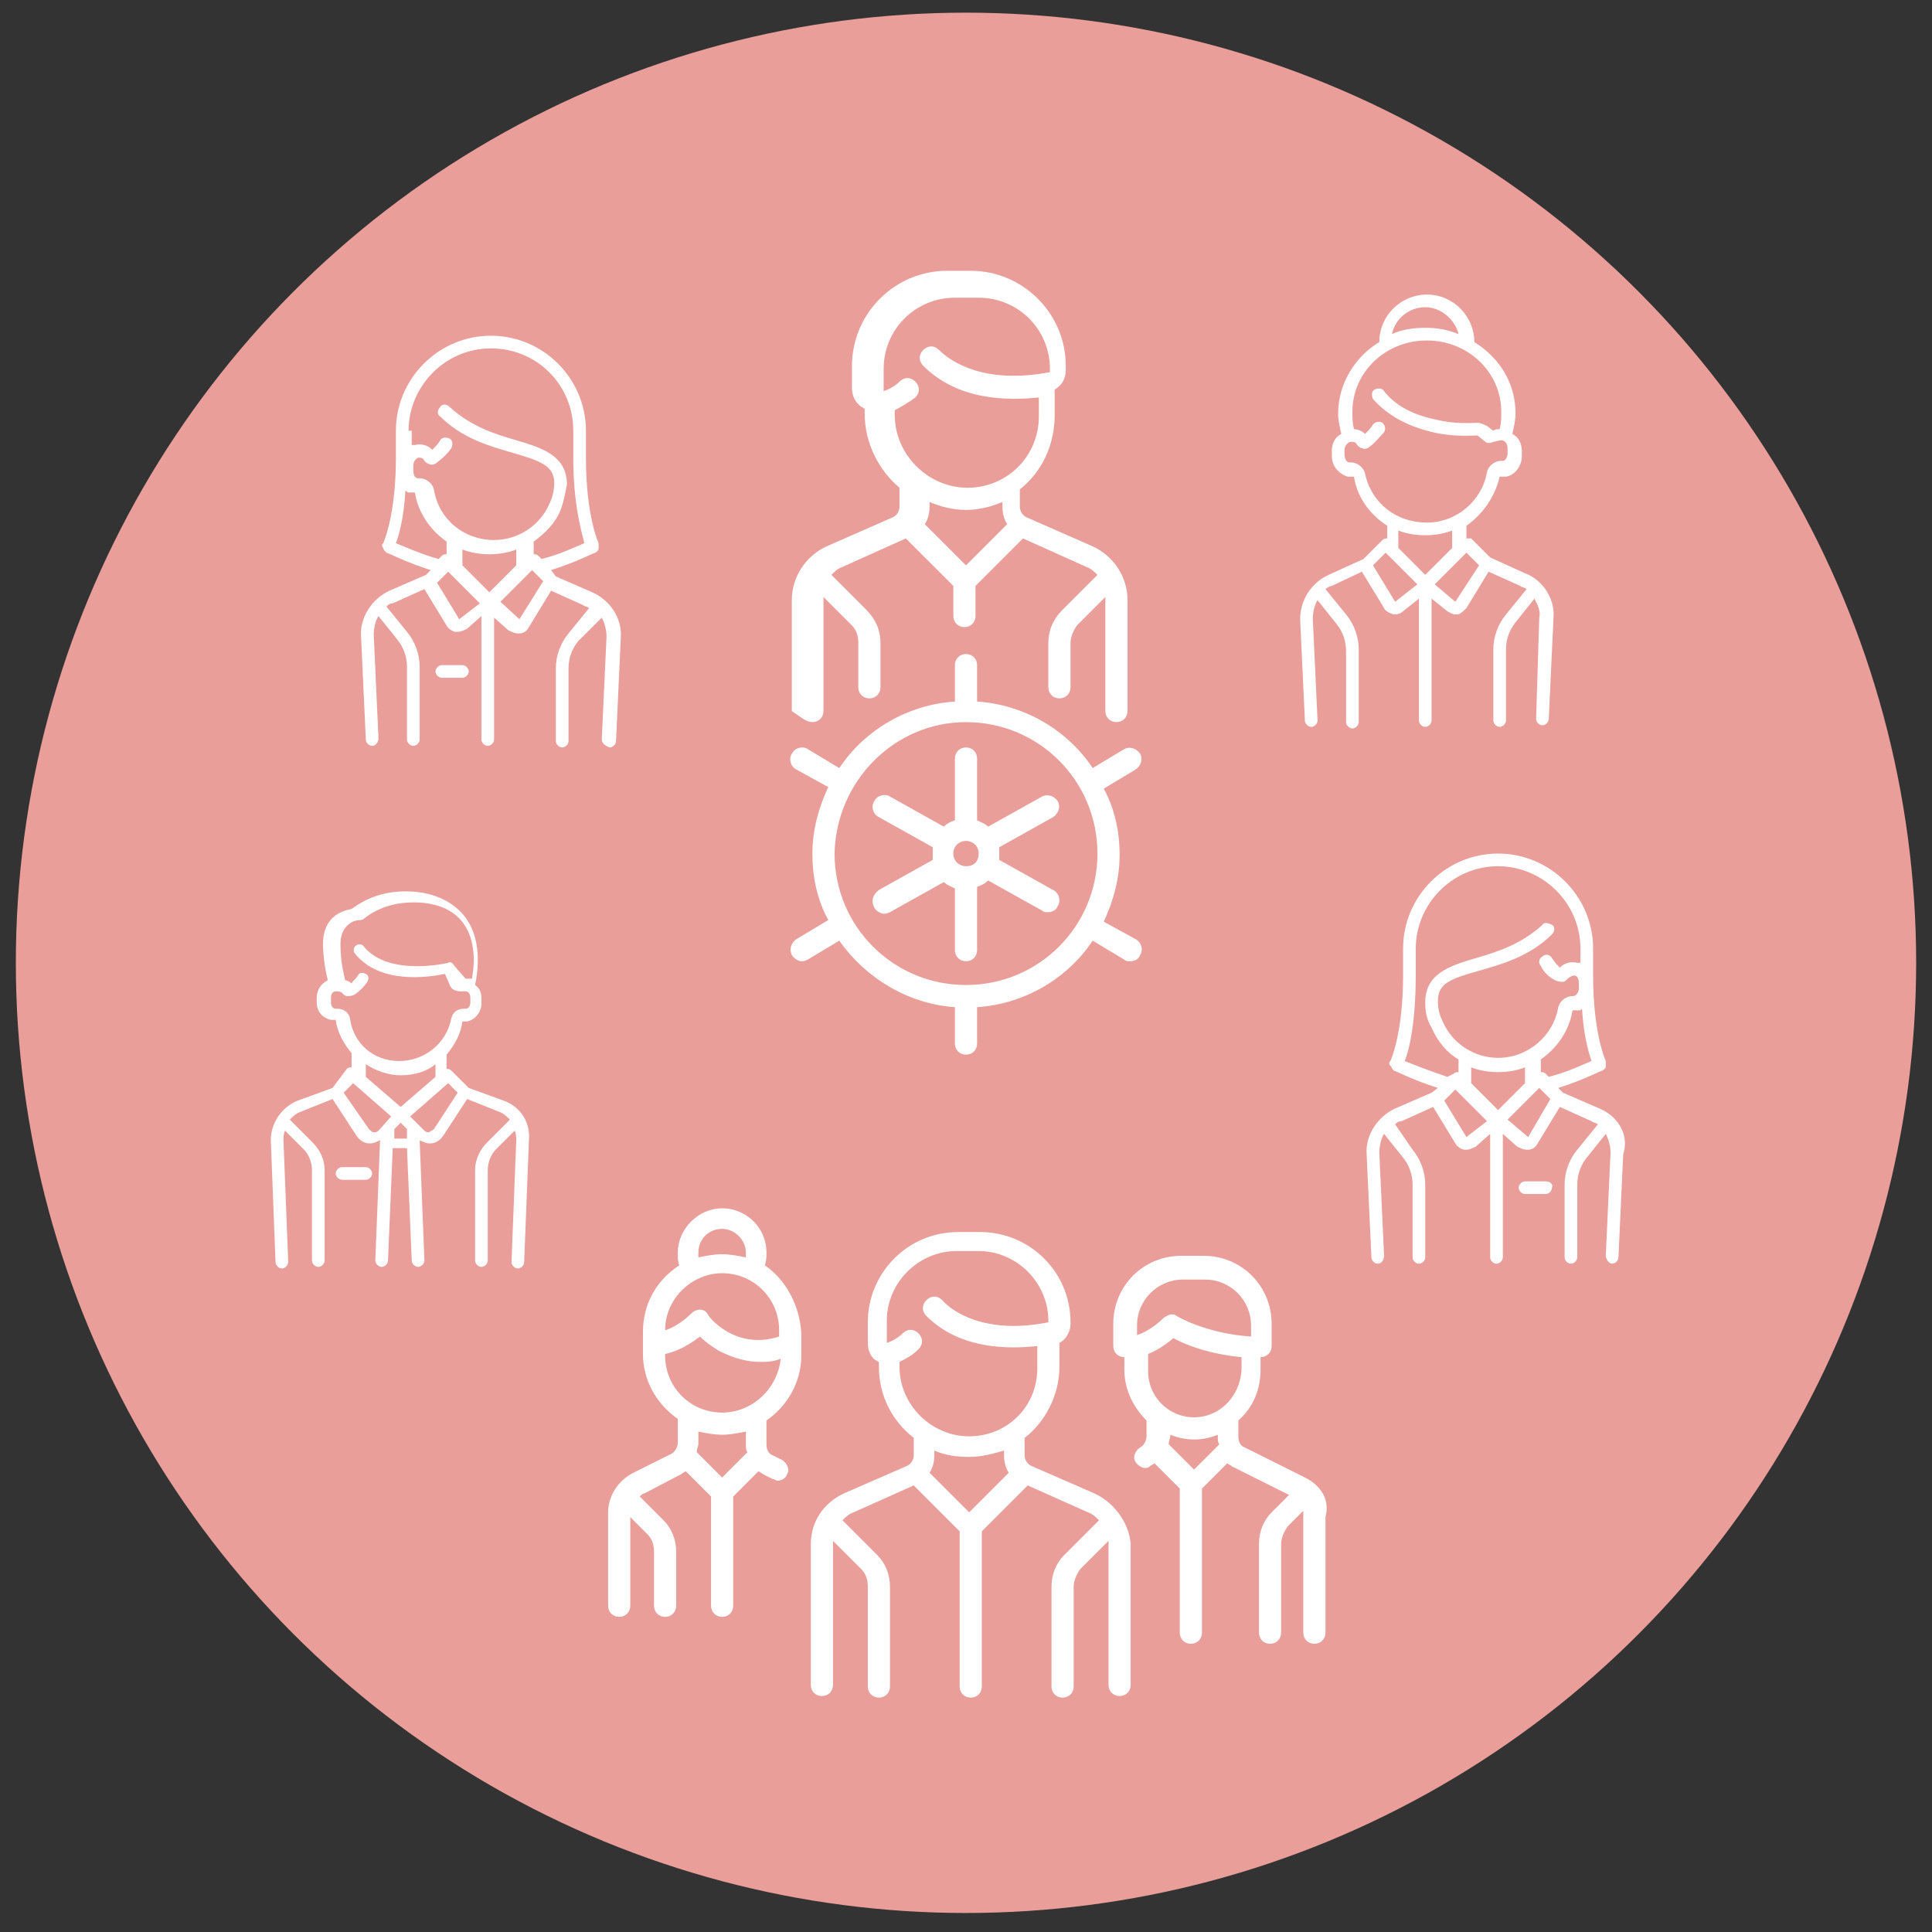 <?xml version="1.0" encoding="utf-8"?>
<!-- Generator: Adobe Illustrator 20.1.0, SVG Export Plug-In . SVG Version: 6.00 Build 0)  -->
<svg version="1.1" id="Layer_1" xmlns="http://www.w3.org/2000/svg" xmlns:xlink="http://www.w3.org/1999/xlink" x="0px" y="0px"
	 viewBox="0 0 122 122" style="enable-background:new 0 0 122 122;" xml:space="preserve">
<rect x="0" y="0" width="122" height="122" fill="#333333" stroke="none"/>
<style type="text/css">
	.st0{fill:#E99E99;}
	.st1{fill:#FFFFFF;}
</style>
<circle class="st0" cx="61" cy="60.8" r="60"/>
<path class="st1" d="M69.1,94.3l-3.9-1.7c-0.3-0.1-0.5-0.4-0.5-0.7v-1.1c1.3-1,2.2-2.7,2.2-4.5v-1.5c0.4-0.2,0.7-0.7,0.7-1.2v-0.1
	c0-3.2-2.6-5.7-5.7-5.7h-1.4c-3.2,0-5.7,2.6-5.7,5.7v1.3c0,0.5,0.2,0.9,0.5,1.1c0.1,0,0.1,0.1,0.2,0.1v0.3c0,1.8,0.8,3.4,2.2,4.5
	v1.1c0,0.3-0.2,0.6-0.5,0.7l-3.9,1.7c-1.3,0.6-2.1,1.8-2.1,3.2v8.9c0,0.4,0.3,0.7,0.7,0.7s0.7-0.3,0.7-0.7v-8.9c0-0.1,0-0.2,0-0.2
	l1.8,1.8c0.3,0.3,0.4,0.7,0.4,1.1v6.3c0,0.4,0.3,0.7,0.7,0.7s0.7-0.3,0.7-0.7v-6.3c0-0.8-0.3-1.5-0.8-2l-2.2-2.2
	c0.2-0.2,0.4-0.4,0.7-0.5l3.8-1.7l2.9,2.9v9.8c0,0.4,0.3,0.7,0.7,0.7s0.7-0.3,0.7-0.7v-9.8l2.9-2.9l3.8,1.7c0.3,0.1,0.5,0.3,0.7,0.5
	l-2.2,2.2c-0.5,0.5-0.8,1.2-0.8,2v6.3c0,0.4,0.3,0.7,0.7,0.7s0.7-0.3,0.7-0.7v-6.3c0-0.4,0.2-0.8,0.4-1.1l1.8-1.8c0,0.1,0,0.2,0,0.2
	v8.9c0,0.4,0.3,0.7,0.7,0.7c0.4,0,0.7-0.3,0.7-0.7v-8.9C71.3,96.2,70.4,94.9,69.1,94.3z M61.2,95.5L58.7,93c0.2-0.3,0.3-0.7,0.3-1.1
	v-0.3c0.7,0.3,1.4,0.4,2.2,0.4s1.5-0.2,2.2-0.4v0.3c0,0.4,0.1,0.8,0.3,1.1L61.2,95.5z M61.2,90.7c-2.4,0-4.4-2-4.4-4.4v-0.3
	c0.4-0.2,0.8-0.4,1.2-0.8c0.3-0.3,0.3-0.7,0-1c-0.3-0.3-0.7-0.3-1,0c-0.3,0.3-0.7,0.5-1,0.6c0,0,0,0,0,0c0,0,0,0,0-0.1v-1.3
	c0-2.4,2-4.4,4.4-4.4h1.4c2.4,0,4.4,2,4.4,4.4v0.1c0,0,0,0,0,0c-4,0.8-6.1-0.7-6.7-1.4c-0.3-0.3-0.7-0.3-1,0c-0.3,0.3-0.3,0.7,0,1
	c2.1,2.1,5.1,2.1,7,1.9v1.2C65.6,88.8,63.6,90.7,61.2,90.7z M48.3,79.9c0.1-0.3,0.1-0.6,0.1-0.8c0-1.6-1.3-2.8-2.8-2.8
	s-2.8,1.3-2.8,2.8c0,0.3,0,0.6,0.1,0.8c-1.4,0.9-2.3,2.4-2.3,4.2v1.4c0,1.7,0.9,3.2,2.2,4.1v1.5c0,0.3-0.2,0.6-0.4,0.7L40,93
	c-1,0.5-1.6,1.5-1.6,2.5v5.9c0,0.4,0.3,0.7,0.7,0.7s0.7-0.3,0.7-0.7v-5.6l1.1,1.1c0.3,0.3,0.4,0.7,0.4,1.1v3.4
	c0,0.4,0.3,0.7,0.7,0.7c0.4,0,0.7-0.3,0.7-0.7V98c0-0.8-0.3-1.5-0.8-2l-1.5-1.5c0,0,0,0,0,0c0.1-0.1,0.2-0.2,0.3-0.2l2.3-1.2
	c0.1-0.1,0.2-0.1,0.3-0.2l1.6,1.6v6.9c0,0.4,0.3,0.7,0.7,0.7s0.7-0.3,0.7-0.7v-6.9l1.6-1.6c0.1,0.1,0.2,0.1,0.3,0.2l0.6,0.3
	c0.1,0,0.2,0.1,0.3,0.1c0.2,0,0.5-0.1,0.6-0.4c0.2-0.3,0-0.7-0.3-0.9l-0.6-0.3c-0.3-0.1-0.4-0.4-0.4-0.7v-1.5
	c1.3-0.9,2.2-2.4,2.2-4.1v-1.4C50.5,82.4,49.6,80.8,48.3,79.9z M45.6,77.6c0.8,0,1.5,0.7,1.5,1.5c0,0.1,0,0.2,0,0.3
	c-0.5-0.1-1-0.2-1.5-0.2c-0.5,0-1,0.1-1.5,0.2c0-0.1,0-0.2,0-0.3C44.1,78.3,44.7,77.6,45.6,77.6z M45.6,93.3L44,91.7
	c0-0.2,0.1-0.4,0.1-0.5v-0.8c0.5,0.1,1,0.2,1.5,0.2s1-0.1,1.5-0.2v0.8c0,0.2,0,0.4,0.1,0.5L45.6,93.3z M45.6,89.2
	c-2,0-3.6-1.6-3.6-3.6v-0.1c0.5-0.1,1.3-0.4,2.2-1.1c0.3,0.3,0.7,0.6,1.2,0.9c0.6,0.3,1.5,0.7,2.6,0.7c0.4,0,0.8,0,1.3-0.2
	C49.1,87.7,47.5,89.2,45.6,89.2z M49.2,84.4c-2.8,0.9-4.5-1.3-4.5-1.4c-0.1-0.2-0.3-0.3-0.5-0.3c-0.2,0-0.4,0.1-0.5,0.2
	c-0.6,0.6-1.3,1-1.7,1.1c0-2,1.7-3.6,3.6-3.6c2,0,3.6,1.6,3.6,3.6V84.4z M82.4,93.3l-3.8-1.9c-0.3-0.1-0.4-0.4-0.4-0.7v-1
	c0.9-0.8,1.4-1.9,1.4-3.2v-0.8c0,0,0,0,0,0c0.4,0,0.7-0.3,0.7-0.7v-1.4c0-2.4-1.9-4.3-4.3-4.3h-1.4c-2.4,0-4.3,1.9-4.3,4.3v1.4
	c0,0.4,0.3,0.7,0.7,0.7c0,0,0,0,0,0v0.8c0,1.3,0.6,2.4,1.4,3.2v1c0,0.3-0.2,0.6-0.4,0.7c-0.3,0.2-0.5,0.6-0.3,0.9
	c0.1,0.2,0.4,0.4,0.6,0.4c0.1,0,0.2,0,0.3-0.1c0.1-0.1,0.2-0.1,0.3-0.2l1.6,1.6v9.1c0,0.4,0.3,0.7,0.7,0.7c0.4,0,0.7-0.3,0.7-0.7V94
	l1.6-1.6c0.1,0.1,0.2,0.1,0.3,0.2l3.6,1.8l-1.1,1.1c-0.5,0.5-0.8,1.2-0.8,2v5.6c0,0.4,0.3,0.7,0.7,0.7s0.7-0.3,0.7-0.7v-5.6
	c0-0.4,0.2-0.8,0.4-1.1l1-1c0,0.1,0,0.2,0,0.4v7.3c0,0.4,0.3,0.7,0.7,0.7s0.7-0.3,0.7-0.7v-7.3C84,94.7,83.4,93.8,82.4,93.3z
	 M71.8,83.7L71.8,83.7c0-1.6,1.3-2.9,2.9-2.9h1.4c1.6,0,2.9,1.3,2.9,2.9v0.7c-2.9-0.2-4.7-1.3-4.7-1.3C74.2,83,74.1,83,74,83
	c-0.2,0-0.3,0.1-0.5,0.2c-0.6,0.6-1.3,1-1.7,1.1V83.7z M75.4,92.8l-1.6-1.6c0-0.2,0.1-0.4,0.1-0.5v-0.1c0.5,0.2,1,0.3,1.5,0.3
	c0.5,0,1-0.1,1.5-0.3v0.1c0,0.2,0,0.4,0.1,0.5L75.4,92.8z M75.4,89.5c-1.6,0-2.9-1.3-2.9-2.9v-1.1c0.5-0.2,1-0.5,1.6-1
	c0.7,0.4,2.2,1,4.3,1.2v0.8C78.3,88.2,77,89.5,75.4,89.5z M31.8,69.5l-2.2-0.8l-1.1-1.1c-0.1-0.1-0.2-0.1-0.3-0.1v-0.9
	c0.5-0.6,0.9-1.3,1-2.1c0,0,0,0,0,0c0.1,0,0.2,0,0.3,0c0.5-0.1,0.9-0.6,0.9-1.1V63c0-0.3-0.1-0.6-0.4-0.8c0.4-1.9,0.1-3.5-0.8-4.5
	c-0.9-1-2.3-1.5-4-1.4c-1.7,0.1-2.7,0.9-3,1.1c-0.5,0.1-1.8,0.4-1.8,2.2c0,1,0.2,1.9,0.3,2.3c-0.4,0.2-0.7,0.6-0.7,1.1v0.3
	c0,0.6,0.4,1,0.9,1.1c0.1,0,0.2,0,0.3,0c0,0,0,0,0,0c0.1,0.8,0.5,1.5,1,2.1v0.9c-0.1,0-0.2,0-0.3,0.1L21,68.7l-2.2,0.8
	c-1,0.4-1.7,1.4-1.7,2.5l0.3,7.7c0,0.2,0.2,0.4,0.4,0.4c0,0,0,0,0,0c0.2,0,0.4-0.2,0.4-0.4L17.9,72c0-0.2,0-0.4,0.1-0.6l1.2,1.2
	c0.3,0.3,0.5,0.8,0.5,1.3v5.7c0,0.2,0.2,0.4,0.4,0.4s0.4-0.2,0.4-0.4v-5.7c0-0.7-0.3-1.3-0.8-1.8l-1.4-1.4c0.2-0.2,0.4-0.4,0.7-0.5
	l2-0.8l1.5,2.3c0.2,0.3,0.5,0.5,0.8,0.5c0,0,0.1,0,0.1,0c0.2,0,0.4-0.1,0.6-0.2l-0.3,7.6c0,0.2,0.2,0.4,0.4,0.4c0,0,0,0,0,0
	c0.2,0,0.4-0.2,0.4-0.4l0.3-7.1h0.9l0.3,7.1c0,0.2,0.2,0.4,0.4,0.4c0,0,0,0,0,0c0.2,0,0.4-0.2,0.4-0.4l-0.3-7.6
	c0.2,0.1,0.4,0.2,0.6,0.2c0,0,0.1,0,0.1,0c0.3,0,0.6-0.2,0.8-0.5l1.5-2.3l2,0.8c0.3,0.1,0.5,0.3,0.7,0.5l-1.4,1.4
	c-0.5,0.5-0.8,1.1-0.8,1.8v5.7c0,0.2,0.2,0.4,0.4,0.4s0.4-0.2,0.4-0.4v-5.7c0-0.5,0.2-1,0.5-1.3l1.2-1.2c0.1,0.2,0.1,0.4,0.1,0.6
	l-0.3,7.7c0,0.2,0.2,0.4,0.4,0.4c0,0,0,0,0,0c0.2,0,0.4-0.2,0.4-0.4l0.3-7.7C33.5,70.9,32.9,69.9,31.8,69.5z M22.1,64.3
	c-0.1-0.4-0.4-0.6-0.8-0.6c0,0-0.1,0-0.1,0c-0.2,0-0.3-0.2-0.3-0.4V63c0-0.2,0.1-0.4,0.3-0.4c0.1,0,0.3,0,0.4,0.1
	c0.1,0.1,0.2,0.2,0.3,0.2c0.2,0,0.3,0,0.5-0.1c0.3-0.2,0.6-0.5,0.8-0.8c0.1-0.2,0.1-0.4-0.1-0.5c-0.2-0.1-0.4-0.1-0.5,0.1
	c-0.1,0.2-0.3,0.3-0.4,0.5c-0.1-0.1-0.3-0.2-0.4-0.2c-0.1-0.4-0.3-1.2-0.3-2.3c0-0.6,0.2-1,0.6-1.3c0.3-0.2,0.6-0.2,0.6-0.2
	c0.1,0,0.2,0,0.3-0.1c0,0,1-0.9,2.7-1c1.5-0.1,2.7,0.3,3.4,1.1c0.7,0.8,1,2.1,0.7,3.7c-0.1,0-0.2,0-0.4,0L28.7,61
	c-0.1-0.2-0.3-0.3-0.4-0.2c0,0-3.7,0.9-5.3-1c-0.1-0.2-0.4-0.2-0.5-0.1c-0.2,0.1-0.2,0.4-0.1,0.5c1.6,2,4.7,1.5,5.7,1.3l0.3,0.7
	c0.1,0.3,0.4,0.4,0.7,0.4c0.1,0,0.2,0,0.3,0c0.2,0,0.3,0.2,0.3,0.4v0.3c0,0.2-0.1,0.4-0.3,0.4c0,0-0.1,0-0.1,0
	c-0.4,0-0.7,0.2-0.8,0.6c-0.3,1.6-1.7,2.7-3.3,2.7S22.3,65.9,22.1,64.3z M23.9,71.4c-0.1,0.1-0.2,0.1-0.3,0.1
	c-0.1,0-0.2-0.1-0.3-0.2L21.7,69l0.6-0.6l2.4,2.1L23.9,71.4z M24.9,71.9l0-0.6l0.4-0.4l0.4,0.4l0,0.6H24.9z M25.3,69.9L23.1,68v-0.8
	c0.6,0.4,1.4,0.7,2.2,0.7c0.8,0,1.6-0.2,2.2-0.7V68L25.3,69.9z M27.4,71.3c-0.1,0.1-0.2,0.1-0.3,0.2c-0.1,0-0.2,0-0.3-0.1l-0.9-0.9
	l2.4-2.1l0.6,0.6L27.4,71.3z M23.1,73.7h-1.5c-0.2,0-0.4,0.2-0.4,0.4s0.2,0.4,0.4,0.4h1.5c0.2,0,0.4-0.2,0.4-0.4
	S23.3,73.7,23.1,73.7z M86,36.1l1.4,2.3c0.1,0.2,0.3,0.3,0.6,0.4c0,0,0.1,0,0.1,0c0.2,0,0.4-0.1,0.5-0.2l1-0.8v7.7
	c0,0.2,0.2,0.4,0.4,0.4c0.2,0,0.4-0.2,0.4-0.4v-7.7l1,0.8c0.2,0.1,0.3,0.2,0.5,0.2c0,0,0.1,0,0.1,0c0.2,0,0.4-0.2,0.6-0.4l1.4-2.3
	l2,0.9c0.1,0.1,0.3,0.1,0.4,0.2l-1.3,1.6c-0.5,0.6-0.8,1.4-0.8,2.2v4.5c0,0.2,0.2,0.4,0.4,0.4s0.4-0.2,0.4-0.4V41
	c0-0.6,0.2-1.2,0.6-1.7l1.2-1.5c0.2,0.4,0.4,0.8,0.3,1.2L97,45.4c0,0.2,0.2,0.4,0.4,0.4c0,0,0,0,0,0c0.2,0,0.4-0.2,0.4-0.4l0.3-6.4
	c0.1-1.2-0.7-2.4-1.8-2.8l-2.2-1l-1.2-1.2C92.8,34,92.7,34,92.6,34c0,0,0,0,0,0v-0.8c1-0.7,1.8-1.8,2.1-3.1c0,0,0,0,0,0
	c0.1,0,0.2,0,0.4,0c0.6-0.1,1-0.7,1-1.3v-0.3c0-0.5-0.2-0.9-0.6-1.1c0.1-0.4,0.2-0.9,0.2-1.3c0-1.9-1-3.5-2.6-4.5c0,0,0,0,0,0
	c0-1.6-1.3-3-3-3c-1.6,0-3,1.3-3,3c0,0,0,0,0,0c-1.5,0.9-2.6,2.6-2.6,4.5c0,0.4,0.1,0.9,0.2,1.3c-0.4,0.2-0.6,0.6-0.6,1.1v0.3
	c0,0.6,0.4,1.1,1,1.3c0.1,0,0.2,0,0.4,0c0,0,0,0,0,0c0.2,1.3,1,2.4,2.1,3.1V34c0,0,0,0,0,0c-0.1,0-0.2,0-0.3,0.1l-1.2,1.2l-2.2,1
	c-1.1,0.5-1.8,1.6-1.8,2.8l0.3,6.4c0,0.2,0.2,0.4,0.4,0.4c0,0,0,0,0,0c0.2,0,0.4-0.2,0.4-0.4l-0.3-6.4c0-0.4,0.1-0.9,0.3-1.2
	l1.2,1.5c0.4,0.5,0.6,1.1,0.6,1.7v4.5c0,0.2,0.2,0.4,0.4,0.4c0.2,0,0.4-0.2,0.4-0.4V41c0-0.8-0.3-1.6-0.8-2.2l-1.3-1.6
	c0.1-0.1,0.3-0.2,0.4-0.2L86,36.1z M90,36.3l-1.7-1.7v-1.1c0.5,0.2,1.1,0.3,1.7,0.3s1.2-0.1,1.7-0.3v1.1L90,36.3z M92.6,34.9
	l0.8,0.8L91.9,38c0,0,0,0,0,0c0,0,0,0,0,0l-1.3-1.1L92.6,34.9z M90,19.4c1,0,1.9,0.8,2.1,1.7c-0.7-0.3-1.4-0.4-2.1-0.4
	s-1.5,0.1-2.1,0.4C88.1,20.1,89,19.4,90,19.4z M86.2,29.9c-0.1-0.4-0.5-0.7-0.9-0.7c0,0-0.1,0-0.1,0c-0.2,0-0.3-0.3-0.3-0.5v-0.3
	c0-0.2,0.2-0.5,0.4-0.5c0.2,0,0.3,0,0.4,0.2c0.1,0.1,0.2,0.2,0.3,0.2c0.2,0.1,0.4,0,0.5-0.1c0.3-0.2,0.6-0.6,0.9-0.9
	c0.1-0.2,0.1-0.4-0.1-0.6c-0.2-0.1-0.4-0.1-0.6,0.1c-0.1,0.2-0.3,0.4-0.5,0.6c-0.2-0.2-0.5-0.3-0.7-0.3c-0.1-0.4-0.1-0.7-0.1-1.1
	c0-2.5,2.1-4.5,4.7-4.5s4.7,2,4.7,4.5c0,0.4,0,0.7-0.1,1.1c-0.1,0-0.3,0-0.4,0.1l-0.4-0.3c-0.2-0.1-0.4-0.2-0.6-0.2
	c-0.4,0-1.4,0.1-2.6-0.2c-1.5-0.3-2.6-0.9-3.3-1.8c-0.1-0.2-0.4-0.2-0.6-0.1c-0.2,0.1-0.2,0.4-0.1,0.6c0.9,1,2.1,1.7,3.8,2.1
	c1.3,0.3,2.4,0.2,2.8,0.2c0,0,0,0,0,0l0.5,0.4c0.1,0.1,0.3,0.1,0.5,0c0.1,0,0.4-0.1,0.5-0.1c0.2,0,0.4,0.2,0.4,0.5v0.3
	c0,0.2-0.1,0.5-0.3,0.5c0,0-0.1,0-0.1,0c-0.4,0-0.8,0.3-0.9,0.7c-0.3,1.8-1.9,3.2-3.8,3.2S86.6,31.8,86.2,29.9z M87.5,34.9l2,2
	L88.1,38c0,0,0,0,0,0c0,0,0,0,0,0l-1.4-2.3L87.5,34.9z M38.5,47.2c0.2,0,0.4-0.2,0.4-0.4l0.3-6.5c0.1-1.3-0.7-2.4-1.8-2.9l-2.3-1
	L34.8,36c1.6-0.5,2.7-1.1,2.8-1.1c0.1-0.1,0.2-0.1,0.2-0.3s0-0.2,0-0.3c0,0-0.8-1.7-0.8-5.4v-1.7c0-3.3-2.7-6-6-6c-3.3,0-6,2.7-6,6
	v1.7c0,3.7-0.8,5.4-0.8,5.4c-0.1,0.1-0.1,0.2,0,0.3c0,0.1,0.1,0.2,0.2,0.3c0.1,0,1.2,0.6,2.8,1.1l-0.3,0.3l-2.3,1
	c-1.1,0.5-1.9,1.7-1.8,2.9l0.3,6.5c0,0.2,0.2,0.4,0.4,0.4c0,0,0,0,0,0c0.2,0,0.4-0.2,0.4-0.5l-0.3-6.5c0-0.4,0.1-0.9,0.3-1.2
	l1.2,1.5c0.4,0.5,0.6,1.1,0.6,1.7v4.6c0,0.2,0.2,0.4,0.4,0.4c0.2,0,0.4-0.2,0.4-0.4v-4.6c0-0.8-0.3-1.6-0.8-2.2l-1.3-1.6
	c0.1-0.1,0.2-0.2,0.4-0.2l2-0.9l1.4,2.3c0.1,0.2,0.4,0.4,0.6,0.4c0,0,0.1,0,0.1,0c0.2,0,0.4-0.1,0.6-0.2l0.9-0.8v7.8
	c0,0.2,0.2,0.4,0.4,0.4c0.2,0,0.4-0.2,0.4-0.4V39l0.9,0.8c0.2,0.1,0.4,0.2,0.6,0.2c0,0,0.1,0,0.1,0c0.3,0,0.5-0.2,0.6-0.4l1.4-2.3
	l2,0.9c0.1,0.1,0.3,0.1,0.4,0.2l-1.3,1.6c-0.5,0.6-0.8,1.4-0.8,2.2v4.6c0,0.2,0.2,0.4,0.4,0.4s0.4-0.2,0.4-0.4v-4.6
	c0-0.6,0.2-1.2,0.6-1.7L38,39c0.2,0.4,0.3,0.8,0.3,1.2L38,46.7C38,46.9,38.2,47.1,38.5,47.2C38.5,47.2,38.5,47.2,38.5,47.2z
	 M25.8,27.2c0-2.8,2.3-5.2,5.2-5.2s5.2,2.3,5.2,5.2v1.7c0,2.9,0.5,4.6,0.7,5.4c-0.5,0.2-1.5,0.7-2.7,1l-0.2-0.2
	c-0.1-0.1-0.2-0.1-0.3-0.1v-0.8c0.7-0.5,1.4-1.2,1.7-2c0.2-0.5,0.3-1.1,0.4-1.6c0-1.8-1.5-2.3-3.2-2.8c-1.4-0.4-2.9-0.9-4.2-2.1
	c-0.2-0.2-0.5-0.2-0.6,0c-0.2,0.2-0.2,0.5,0,0.6c1.4,1.4,3.2,1.9,4.6,2.3c1.7,0.5,2.6,0.8,2.6,1.9c0,0.4-0.1,0.9-0.3,1.3
	c-0.6,1.4-2,2.3-3.5,2.3c-1.9,0-3.5-1.3-3.8-3.2c-0.1-0.4-0.5-0.7-0.9-0.7c0,0-0.1,0-0.1,0c-0.2,0-0.3-0.2-0.3-0.5v-0.3
	c0-0.2,0.1-0.4,0.3-0.5c0.2,0,0.3,0,0.4,0.2c0.1,0.1,0.2,0.2,0.3,0.2c0.2,0.1,0.4,0,0.5-0.1c0.4-0.3,0.7-0.6,0.9-0.9
	c0.1-0.2,0.1-0.5-0.1-0.6c-0.2-0.1-0.5-0.1-0.6,0.1c-0.1,0.2-0.3,0.4-0.5,0.6c-0.3-0.3-0.7-0.4-1.1-0.3c-0.1,0-0.1,0-0.2,0V27.2z
	 M25,34.3c0.2-0.5,0.5-1.6,0.6-3.3c0.1,0,0.1,0.1,0.2,0.1c0.1,0,0.2,0,0.4,0c0.2,1.3,1,2.4,2,3.1v0.8c-0.1,0-0.2,0-0.3,0.1l-0.2,0.2
	C26.6,35,25.5,34.5,25,34.3z M29,39.1l-1.4-2.3l0.7-0.7l2,2L29,39.1z M30.9,37.4l-1.7-1.7v-1c0.5,0.2,1.1,0.3,1.7,0.3
	c0.6,0,1.2-0.1,1.7-0.3v1L30.9,37.4z M32.8,39.1L31.6,38l2-2l0.7,0.7L32.8,39.1z M29.2,42.8c0.2,0,0.4-0.2,0.4-0.4s-0.2-0.4-0.4-0.4
	h-1.3c-0.2,0-0.4,0.2-0.4,0.4s0.2,0.4,0.4,0.4H29.2z M97.6,74.6h-1.3c-0.2,0-0.4,0.2-0.4,0.4c0,0.2,0.2,0.4,0.4,0.4h1.3
	c0.2,0,0.4-0.2,0.4-0.4C98.1,74.8,97.9,74.6,97.6,74.6z M101,70l-2.3-1l-0.3-0.3c1.6-0.5,2.7-1.1,2.8-1.1c0.1-0.1,0.2-0.1,0.2-0.3
	s0-0.2,0-0.3c0,0-0.8-1.7-0.8-5.4v-1.7c0-3.3-2.7-6-6-6c-3.3,0-6,2.7-6,6v1.7c0,3.7-0.8,5.4-0.8,5.4c-0.1,0.1-0.1,0.2,0,0.3
	s0.1,0.2,0.2,0.3c0.1,0,1.2,0.6,2.8,1.1L90.4,69l-2.3,1c-1.1,0.5-1.9,1.7-1.8,2.9l0.3,6.5c0,0.2,0.2,0.4,0.4,0.4c0,0,0,0,0,0
	c0.2,0,0.4-0.2,0.4-0.5l-0.3-6.5c0-0.4,0.1-0.9,0.3-1.2l1.2,1.5c0.4,0.5,0.6,1.1,0.6,1.7v4.6c0,0.2,0.2,0.4,0.4,0.4
	c0.2,0,0.4-0.2,0.4-0.4v-4.6c0-0.8-0.3-1.6-0.8-2.2L88.1,71c0.1-0.1,0.2-0.2,0.4-0.2l2-0.9l1.4,2.3c0.1,0.2,0.4,0.4,0.6,0.4
	c0,0,0.1,0,0.1,0c0.2,0,0.4-0.1,0.6-0.2l0.9-0.8v7.8c0,0.2,0.2,0.4,0.4,0.4s0.4-0.2,0.4-0.4v-7.8l0.9,0.8c0.2,0.1,0.4,0.2,0.6,0.2
	c0,0,0.1,0,0.1,0c0.3,0,0.5-0.2,0.6-0.4l1.4-2.3l2,0.9c0.1,0.1,0.3,0.1,0.4,0.2l-1.3,1.6c-0.5,0.6-0.8,1.4-0.8,2.2v4.6
	c0,0.2,0.2,0.4,0.4,0.4c0.2,0,0.4-0.2,0.4-0.4v-4.6c0-0.6,0.2-1.2,0.6-1.7l1.2-1.5c0.2,0.4,0.3,0.8,0.3,1.2l-0.3,6.5
	c0,0.2,0.2,0.5,0.4,0.5c0,0,0,0,0,0c0.2,0,0.4-0.2,0.4-0.4l0.3-6.5C102.9,71.7,102.2,70.5,101,70z M100.5,67c-0.5,0.2-1.5,0.7-2.7,1
	l-0.2-0.2c-0.1-0.1-0.2-0.1-0.3-0.1v-0.8c1-0.7,1.8-1.8,2-3.1c0.1,0,0.3,0,0.4,0c0.1,0,0.1,0,0.2-0.1C100,65.4,100.3,66.4,100.5,67z
	 M88.7,67c0.3-0.7,0.7-2.5,0.7-5.4v-1.7c0-2.8,2.3-5.2,5.2-5.2c2.8,0,5.2,2.3,5.2,5.2v0.9c-0.1,0-0.1,0-0.2,0
	c-0.4-0.1-0.8,0-1.1,0.3c-0.2-0.2-0.3-0.3-0.5-0.6c-0.1-0.2-0.4-0.3-0.6-0.1c-0.2,0.1-0.3,0.4-0.1,0.6c0.2,0.4,0.5,0.7,0.9,0.9
	c0.2,0.1,0.4,0.1,0.5,0.1c0.1,0,0.2-0.1,0.3-0.2c0.1-0.1,0.3-0.2,0.4-0.2c0.2,0,0.3,0.2,0.3,0.5v0.3c0,0.2-0.1,0.4-0.3,0.5
	c0,0-0.1,0-0.1,0c-0.4,0-0.8,0.3-0.9,0.7c-0.3,1.8-1.9,3.2-3.8,3.2c-1.5,0-2.9-0.9-3.5-2.3c-0.2-0.4-0.3-0.8-0.3-1.3
	c0-1.1,0.8-1.4,2.6-1.9c1.4-0.4,3.2-0.9,4.6-2.3c0.2-0.2,0.2-0.5,0-0.6s-0.5-0.2-0.6,0c-1.3,1.2-2.8,1.7-4.2,2.1
	c-1.7,0.5-3.2,1-3.2,2.8c0,0.6,0.1,1.1,0.4,1.6c0.4,0.9,1,1.6,1.7,2v0.8c-0.1,0-0.2,0-0.3,0.1L91.4,68C90.2,67.6,89.2,67.2,88.7,67z
	 M92.6,71.8l-1.4-2.3l0.7-0.7l2,2L92.6,71.8z M94.6,70.1l-1.7-1.7v-1c0.5,0.2,1.1,0.3,1.7,0.3c0.6,0,1.2-0.1,1.7-0.3v1L94.6,70.1z
	 M96.5,71.8l-1.3-1.1l2-2l0.7,0.7L96.5,71.8z M51.3,45.6c0.4,0,0.7-0.3,0.7-0.7v-7c0-0.1,0-0.1,0-0.2l1.8,1.8
	c0.3,0.3,0.4,0.7,0.4,1.1v2.8c0,0.4,0.3,0.7,0.7,0.7c0.4,0,0.7-0.3,0.7-0.7v-2.8c0-0.8-0.3-1.5-0.9-2.1l-2.2-2.2
	c0.2-0.2,0.4-0.4,0.7-0.5l4-1.8l3,3v1.9c0,0.4,0.3,0.7,0.7,0.7c0.4,0,0.7-0.3,0.7-0.7V37l3-3l4,1.8c0.3,0.1,0.5,0.3,0.7,0.5
	l-2.2,2.2c-0.6,0.6-0.9,1.3-0.9,2.1v2.8c0,0.4,0.3,0.7,0.7,0.7c0.4,0,0.7-0.3,0.7-0.7v-2.8c0-0.4,0.2-0.8,0.4-1.1l1.8-1.8
	c0,0.1,0,0.1,0,0.2v7c0,0.4,0.3,0.7,0.7,0.7s0.7-0.3,0.7-0.7v-7c0-1.5-0.9-2.8-2.2-3.4l-4.1-1.8c-0.3-0.1-0.5-0.4-0.5-0.7v-1.1
	c1.4-1.1,2.2-2.8,2.2-4.7v-1.6c0.5-0.3,0.7-0.7,0.7-1.3v-0.2c0-3.3-2.7-6-6-6h-1.5c-3.3,0-6,2.7-6,6v1.4c0,0.5,0.2,0.9,0.6,1.2
	c0.1,0,0.1,0.1,0.2,0.1v0.3c0,1.9,0.9,3.6,2.2,4.7V32c0,0.3-0.2,0.6-0.5,0.7l-4.1,1.8c-1.3,0.6-2.2,1.9-2.2,3.4v7
	C50.6,45.3,50.9,45.6,51.3,45.6z M61,35.7l-2.6-2.6c0.2-0.3,0.3-0.7,0.3-1.1v-0.3c0.7,0.3,1.5,0.5,2.3,0.5s1.6-0.2,2.3-0.5V32
	c0,0.4,0.1,0.8,0.3,1.1L61,35.7z M56.5,26.2v-0.3c0.4-0.2,0.9-0.5,1.3-0.8c0.3-0.3,0.3-0.7,0-1c-0.3-0.3-0.7-0.3-1,0
	c-0.3,0.3-0.7,0.5-1,0.6c0,0,0,0,0,0v-1.4c0-2.5,2-4.5,4.5-4.5h1.5c2.5,0,4.5,2,4.5,4.5v0.2c0,0,0,0,0,0c-4.2,0.8-6.3-0.7-7-1.4
	c-0.3-0.3-0.7-0.3-1,0c-0.3,0.3-0.3,0.7,0,1c2.2,2.2,5.3,2.2,7.3,2v1.2c0,2.5-2,4.5-4.5,4.5S56.5,28.7,56.5,26.2z M60.3,63.6v2.3
	c0,0.4,0.3,0.7,0.7,0.7c0.4,0,0.7-0.3,0.7-0.7v-2.3c3-0.2,5.7-1.8,7.3-4.2l2,1.2c0.1,0.1,0.2,0.1,0.4,0.1c0.2,0,0.5-0.1,0.6-0.4
	c0.2-0.3,0.1-0.8-0.3-1l-2-1.1c0.6-1.3,1-2.7,1-4.2c0-1.5-0.3-2.9-1-4.2l2-1.2c0.3-0.2,0.5-0.6,0.3-1c-0.2-0.3-0.6-0.5-1-0.3l-2,1.2
	c-1.6-2.4-4.3-4-7.3-4.2v-2.3c0-0.4-0.3-0.7-0.7-0.7c-0.4,0-0.7,0.3-0.7,0.7v2.3c-3,0.2-5.7,1.8-7.3,4.2l-2-1.2
	c-0.3-0.2-0.8-0.1-1,0.3c-0.2,0.3-0.1,0.8,0.3,1l2,1.1c-0.6,1.3-1,2.7-1,4.2c0,1.5,0.3,2.9,1,4.2l-2,1.2c-0.3,0.2-0.5,0.6-0.3,1
	c0.1,0.2,0.4,0.4,0.6,0.4c0.1,0,0.2,0,0.4-0.1l2-1.2C54.6,61.7,57.3,63.4,60.3,63.6z M61,45.6c4.6,0,8.3,3.7,8.3,8.3
	c0,4.6-3.7,8.3-8.3,8.3s-8.3-3.7-8.3-8.3C52.8,49.3,56.5,45.6,61,45.6z M55.2,57.3c0.1,0.2,0.4,0.4,0.6,0.4c0.1,0,0.2,0,0.4-0.1
	l3.4-1.9c0.2,0.2,0.5,0.3,0.7,0.4v3.9c0,0.4,0.3,0.7,0.7,0.7s0.7-0.3,0.7-0.7V56c0.3-0.1,0.5-0.2,0.7-0.4l3.4,1.9
	c0.1,0.1,0.2,0.1,0.4,0.1c0.2,0,0.5-0.1,0.6-0.4c0.2-0.3,0.1-0.8-0.3-1l-3.4-1.9c0-0.1,0-0.3,0-0.4c0-0.1,0-0.3,0-0.4l3.4-1.9
	c0.3-0.2,0.5-0.6,0.3-1c-0.2-0.3-0.6-0.5-1-0.3l-3.4,1.9c-0.2-0.2-0.5-0.3-0.7-0.4v-3.9c0-0.4-0.3-0.7-0.7-0.7s-0.7,0.3-0.7,0.7v3.9
	c-0.3,0.1-0.5,0.2-0.7,0.4l-3.4-1.9c-0.3-0.2-0.8-0.1-1,0.3c-0.2,0.3-0.1,0.8,0.3,1l3.4,1.9c0,0.1,0,0.3,0,0.4c0,0.1,0,0.3,0,0.4
	l-3.4,1.9C55.1,56.5,55,56.9,55.2,57.3z M61,53.1c0.4,0,0.8,0.3,0.8,0.8s-0.3,0.8-0.8,0.8c-0.4,0-0.8-0.3-0.8-0.8S60.6,53.1,61,53.1
	z"/>
</svg>
